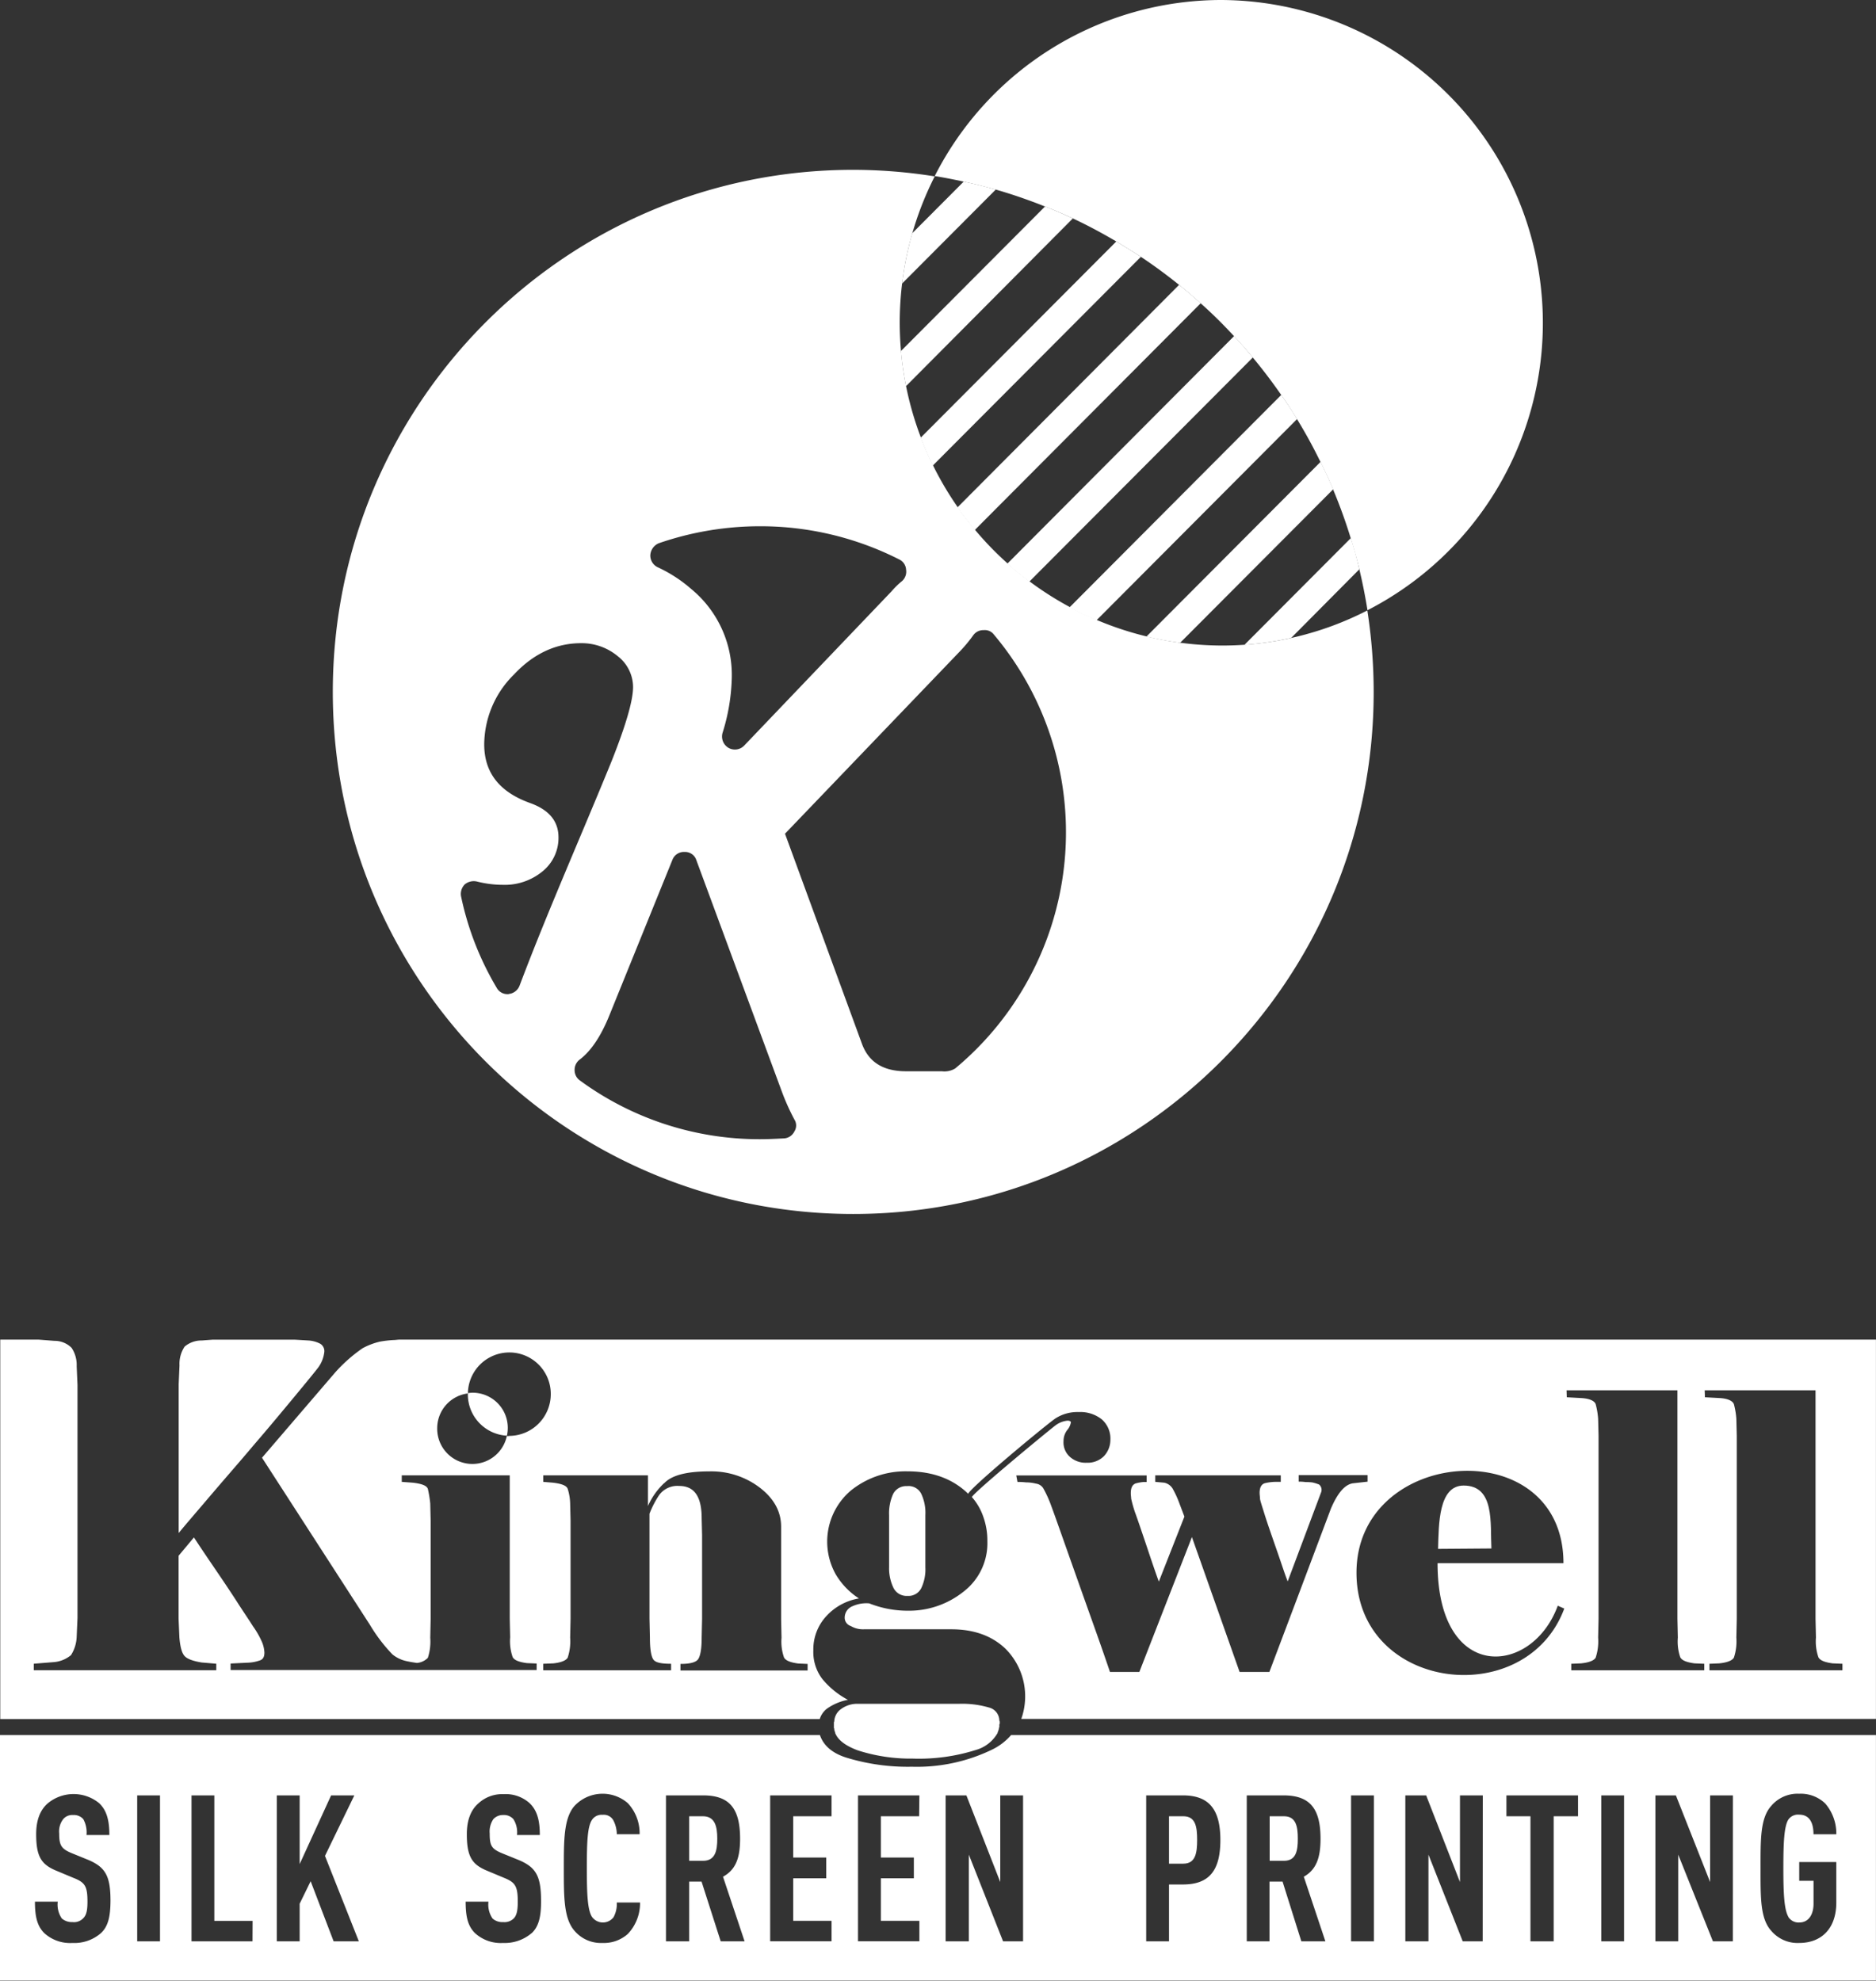 <svg id="Layer_1" data-name="Layer 1" xmlns="http://www.w3.org/2000/svg" viewBox="0 0 366.74 387.25"><rect x="0" y="0" width="366.74" height="387.25" fill="#333333" stroke="none"/><defs><style>.cls-1{fill:#fff;}</style></defs><path class="cls-1" d="M251.68,457.87H249v8.71h2.71c2.39,0,2.78-2,2.78-4.32S254.07,457.87,251.68,457.87Z" transform="translate(-114.27 -102.8)"/><path class="cls-1" d="M345.59,457.87H342.8v9.27h2.79c2.39,0,2.71-2.08,2.71-4.64S348,457.87,345.59,457.87Z" transform="translate(-114.27 -102.8)"/><path class="cls-1" d="M365.27,457.87h-2.79v8.71h2.79c2.39,0,2.71-2,2.71-4.32S367.66,457.87,365.27,457.87Z" transform="translate(-114.27 -102.8)"/><path class="cls-1" d="M311.93,442a11.65,11.65,0,0,1-3.86,2.91,33.71,33.71,0,0,1-15.53,3.28,41,41,0,0,1-12.75-1.76c-2.88-.89-4.56-2.43-5.23-4.43H114.27v48H481V442ZM134,480.72a7.89,7.89,0,0,1-5.57,1.92,7.49,7.49,0,0,1-5.5-1.92c-1.35-1.36-1.83-3.11-1.83-6.15h4.46a4.81,4.81,0,0,0,.79,3.28,3,3,0,0,0,2.08.71,2.49,2.49,0,0,0,2.15-.79c.63-.64.79-1.68.79-3.2,0-3-.47-3.76-2.71-4.64l-3.42-1.43c-2.87-1.2-3.9-2.72-3.9-7.12,0-2.63.71-4.71,2.31-6.07a7.91,7.91,0,0,1,10,0c1.52,1.44,2,3.44,2,6.23h-4.47a5.37,5.37,0,0,0-.63-3.11,2.45,2.45,0,0,0-2-.8,2.29,2.29,0,0,0-1.92.8,3.93,3.93,0,0,0-.79,2.79c0,2.32.4,3,2.39,3.84l3.34,1.36c3.35,1.44,4.3,3.19,4.3,8C135.85,477.37,135.46,479.36,134,480.72Zm11.55,1.6h-4.46V453.79h4.46Zm18.08,0H151.71V453.79h4.46v24.53h7.48Zm15.86,0L175,470.57l-2.15,4.4v7.35h-4.47V453.79h4.47v13.43L179,453.79h4.54l-5.74,11.83,6.62,16.7Zm38.71-1.6a8.08,8.08,0,0,1-5.58,1.92,7.47,7.47,0,0,1-5.49-1.92c-1.36-1.36-1.83-3.11-1.83-6.15h4.46a4.81,4.81,0,0,0,.79,3.28,2.83,2.83,0,0,0,2.07.71,2.56,2.56,0,0,0,2.15-.79c.56-.64.72-1.68.72-3.2,0-3-.48-3.76-2.63-4.64l-3.42-1.43c-2.87-1.2-3.91-2.72-3.91-7.12,0-2.63.72-4.71,2.31-6.07a6.83,6.83,0,0,1,4.86-1.76,7,7,0,0,1,5.1,1.76c1.51,1.44,2,3.44,2,6.23h-4.46a4.81,4.81,0,0,0-.71-3.11,2.46,2.46,0,0,0-2-.8,2.51,2.51,0,0,0-1.91.8,4.32,4.32,0,0,0-.72,2.79c0,2.32.32,3,2.31,3.84l3.35,1.36c3.43,1.44,4.38,3.19,4.38,8C220.05,477.37,219.65,479.36,218.22,480.72Zm18.8.16a7,7,0,0,1-4.94,1.76,6.77,6.77,0,0,1-5.5-2.4c-2.07-2.39-2.07-6.55-2.07-12.14s0-9.83,2.07-12.23a7.52,7.52,0,0,1,10.44-.56,8.62,8.62,0,0,1,2.31,6.07h-4.46a6,6,0,0,0-.72-2.79,2.14,2.14,0,0,0-2.07-1,2.23,2.23,0,0,0-2.07,1c-.88,1.35-1,4.31-1,9.51s.16,8.07,1,9.43a2.62,2.62,0,0,0,4.22.08,5.48,5.48,0,0,0,.64-2.88h4.54A8.7,8.7,0,0,1,237,480.88Zm18.16,1.44-3.74-11.67H249v11.67h-4.54V453.79h7.25c5.17,0,7.24,2.56,7.24,8.47,0,3.52-.71,6-3.34,7.43l4.22,12.63Zm21.67-24.45h-7.49v8.07h6.45V470h-6.45v8.31h7.49v4h-12V453.79h12Zm17.12,0h-7.48v8.07h6.45V470h-6.45v8.31H294v4H282V453.79H294Zm20.32,24.45h-3.91l-6.69-16.94v16.94h-4.54V453.79h4.06l6.62,16.94V453.79h4.46Zm31.22-11.11H342.8v11.11h-4.46V453.79h7.17c5.1,0,7.33,2.72,7.33,8.71C352.84,468.26,350.85,471.21,345.51,471.21Zm23.18,11.11L365,470.65h-2.55v11.67H358V453.79h7.17c5.17,0,7.25,2.56,7.25,8.47,0,3.52-.72,6-3.27,7.43l4.22,12.63Zm14.18,0h-4.46V453.79h4.46Zm21.27,0h-3.9l-6.7-16.94v16.94H389V453.79h4.07l6.61,16.94V453.79h4.46Zm18.64-24.45H418v24.45h-4.54V457.87h-4.7v-4.08h14Zm9,24.45h-4.46V453.79h4.46Zm21.27,0h-3.9l-6.78-16.94v16.94h-4.46V453.79h4l6.69,16.94V453.79h4.46Zm10.83-4.79a2.35,2.35,0,0,0,2.15,1.11c1.91,0,2.79-1.67,2.79-3.67v-4.48H466v-3.67h7.25v7.91c0,5.19-3,7.91-7.25,7.91a6.73,6.73,0,0,1-5.49-2.4c-2.15-2.39-2.07-6.55-2.07-12.14s-.08-9.83,2.07-12.23a6.73,6.73,0,0,1,5.49-2.4,6.89,6.89,0,0,1,5.1,1.92,9,9,0,0,1,2.15,6h-4.46c0-1.6-.4-3.83-2.79-3.83a2.29,2.29,0,0,0-2.15,1c-.79,1.35-.95,4.31-.95,9.51S463.09,476.17,463.88,477.53Z" transform="translate(-114.27 -102.8)"/><path class="cls-1" d="M381.57,222.14A62,62,0,0,1,353.08,229,63.14,63.14,0,0,1,297,137.28,101.86,101.86,0,0,0,281.07,136c-56.15,0-101.74,45.65-101.74,102.07s45.59,102.06,101.74,102.06S382.81,294.43,382.81,238.1A103.64,103.64,0,0,0,381.57,222.14ZM243.06,209a60.65,60.65,0,0,1,19.79-3.32,59.93,59.93,0,0,1,27.21,6.49,2.35,2.35,0,0,1,1.34,2,2.46,2.46,0,0,1-.78,2.22,15.69,15.69,0,0,0-2.05,2l-28.79,30.14a2.52,2.52,0,0,1-3.08.48,2.57,2.57,0,0,1-1.18-2.93,38.63,38.63,0,0,0,1.81-10.92,21.75,21.75,0,0,0-7.88-17.17,27.45,27.45,0,0,0-6.55-4.27,2.54,2.54,0,0,1-1.5-2.37A2.7,2.7,0,0,1,243.06,209Zm-29.34,88.14a2.4,2.4,0,0,1-2.37-1.26,58.22,58.22,0,0,1-6.94-17.81,2.65,2.65,0,0,1,.71-2.37,2.76,2.76,0,0,1,2.45-.55,20.62,20.62,0,0,0,5,.63,11.59,11.59,0,0,0,7.73-2.61,8.41,8.41,0,0,0,3.15-6.65c0-3.16-1.81-5.38-5.52-6.72-6-2.14-9-5.94-9-11.48a19.34,19.34,0,0,1,5.84-13.68c3.86-4.12,8.28-6.1,13.09-6.1a11,11,0,0,1,7.17,2.54,7.69,7.69,0,0,1,3,6c0,2.69-1.42,7.52-4.18,14.48-5.83,14.32-12.54,29.43-18,43.91A2.55,2.55,0,0,1,213.72,297.12ZM269.56,324a2.41,2.41,0,0,1-2,1.35c-1.58.08-3.16.16-4.74.16A59.36,59.36,0,0,1,227.6,314a2.45,2.45,0,0,1-1-2,2.51,2.51,0,0,1,1-2.06c2.29-1.74,4.18-4.67,5.76-8.55l12.38-30.54a2.4,2.4,0,0,1,2.37-1.5,2.31,2.31,0,0,1,2.28,1.58l16.72,45.26a44.23,44.23,0,0,0,2.45,5.46A2.17,2.17,0,0,1,269.56,324ZM301,311.68a4.08,4.08,0,0,1-2.61.55h-7c-4.41,0-7.25-1.74-8.59-5.3l-15.07-41.14,34.15-35.61a29.31,29.31,0,0,0,2.69-3.24,2.39,2.39,0,0,1,2-.95,2.21,2.21,0,0,1,2,.87A60.05,60.05,0,0,1,301,311.68Z" transform="translate(-114.27 -102.8)"/><path class="cls-1" d="M206.6,375.07a6.25,6.25,0,0,0-.87.09c0,.06,0,.12,0,.18a8.08,8.08,0,0,0,7.64,8.13,6.88,6.88,0,0,0-6.75-8.4Z" transform="translate(-114.27 -102.8)"/><path class="cls-1" d="M291.66,414.79a2.79,2.79,0,0,0,2.71-1.52,8.55,8.55,0,0,0,.8-4.07V399a8.75,8.75,0,0,0-.8-4.16,2.77,2.77,0,0,0-2.79-1.51,2.86,2.86,0,0,0-2.7,1.51,9.19,9.19,0,0,0-.8,4.16V409.2a8.73,8.73,0,0,0,.88,4.07A2.85,2.85,0,0,0,291.66,414.79Z" transform="translate(-114.27 -102.8)"/><path class="cls-1" d="M307.59,436.61a18.6,18.6,0,0,0-5.89-.72H281.55a5.36,5.36,0,0,0-3.19,1.28,3.17,3.17,0,0,0-1,2.08v.16h-.07v1.28h.07v.39h.08v.24l.08.08v.16c.56,1.44,2.08,2.56,4.47,3.44a33.77,33.77,0,0,0,10.75,1.6,36.87,36.87,0,0,0,12.27-1.68,7.11,7.11,0,0,0,4.3-3.36v-.16l.08-.08v-.16h.08v-.24l.08-.08v-.31h.08v-.64l.08-.08v-.56h-.08A2.65,2.65,0,0,0,307.59,436.61Z" transform="translate(-114.27 -102.8)"/><path class="cls-1" d="M164.13,385c3-3.44,11.07-13.19,12.11-14.55a6.35,6.35,0,0,0,1.43-3.36,1.68,1.68,0,0,0-.79-1.59,5.72,5.72,0,0,0-2.31-.64l-2.71-.16h-16l-2.15.16a5.07,5.07,0,0,0-3.35,1.2,6.07,6.07,0,0,0-1,3.67l-.16,3.68v29.09c1.51-1.84,3.66-4.32,6.45-7.6S161.26,388.42,164.13,385Z" transform="translate(-114.27 -102.8)"/><path class="cls-1" d="M400.4,393.22c-4.94,0-4.86,7.59-5,12.38l10.43-.08C405.57,400.65,406.53,393.22,400.4,393.22Z" transform="translate(-114.27 -102.8)"/><path class="cls-1" d="M274.52,438.87a4.12,4.12,0,0,1,1.37-2,10.36,10.36,0,0,1,4.14-1.76,16.51,16.51,0,0,1-5-4.07,8.68,8.68,0,0,1-1.76-5.6,9.56,9.56,0,0,1,2.63-6.79,11.08,11.08,0,0,1,6.29-3.36,14.24,14.24,0,0,1-4.54-4.71,13.09,13.09,0,0,1,2.95-16.38,17,17,0,0,1,11.07-3.76c4.86,0,8.85,1.44,11.87,4.39.56-1.35,15.85-14,17.13-14.78a7.9,7.9,0,0,1,4.46-1.2,6.74,6.74,0,0,1,4.54,1.44,5,5,0,0,1,1.67,4,4.64,4.64,0,0,1-1.27,3.19,4.5,4.5,0,0,1-3.35,1.28,4.63,4.63,0,0,1-3.26-1.12,3.77,3.77,0,0,1-1.28-3.11,3.51,3.51,0,0,1,.72-2.16,3.08,3.08,0,0,0,.72-1.52c0-.16-.24-.32-.64-.32a4.63,4.63,0,0,0-2.31.88c-.8.56-15.85,12.95-16.41,14.06a11.29,11.29,0,0,1,2.23,3.84,13.73,13.73,0,0,1,.8,4.79,11.92,11.92,0,0,1-4.62,9.83,17.07,17.07,0,0,1-10.92,3.76,20.47,20.47,0,0,1-7.56-1.44,6.59,6.59,0,0,0-3.27.56A2.4,2.4,0,0,0,279.4,419a1.69,1.69,0,0,0,1.19,1.68,4.66,4.66,0,0,0,2.55.64h17.13c4.38,0,7.88,1.27,10.51,3.75a13.18,13.18,0,0,1,3.14,13.77H481V364.69H192.41c-.4,0-.8.08-1.11.08a21.13,21.13,0,0,0-2.79.32,13.55,13.55,0,0,0-3.35,1.28,29.72,29.72,0,0,0-5.41,4.79l-14.26,16.62,21.11,32.69a31.53,31.53,0,0,0,4.38,5.75,6.55,6.55,0,0,0,2.94,1.36c.72.16,1.36.24,1.84.32a3.38,3.38,0,0,0,2.15-1,10.26,10.26,0,0,0,.47-3.92l.08-3.67V400.09l-.08-3.36a23.89,23.89,0,0,0-.47-2.87c-.24-.64-1.2-1-2.95-1.2l-2.15-.16v-1.28h21.11v28l.08,3.67a9.44,9.44,0,0,0,.48,3.84c.31.64,1.27,1,2.78,1.2l1.92.08v1.28H159.35v-1.28l3.35-.16a7.92,7.92,0,0,0,2.47-.48c.56-.24.79-.72.79-1.52a6.33,6.33,0,0,0-.39-1.84,16.5,16.5,0,0,0-1.84-3.27c-.95-1.52-2.07-3.12-3.26-5-3-4.63-5.26-7.75-8.29-12.38l-3,3.59v12.31l.16,3.67c.16,1.84.47,3,1,3.6s1.67,1,3.35,1.28l2.86.24v1.28H120.88v-1.28l4-.32a6,6,0,0,0,3.27-1.36,7.16,7.16,0,0,0,1.11-3.6l.16-3.67V373.56l-.16-3.68a6,6,0,0,0-1-3.59,4.7,4.7,0,0,0-3.35-1.36l-3.11-.24h-7.48v74.18Zm173-64.27h21.67v44.67l.08,3.67a9.44,9.44,0,0,0,.48,3.84c.32.64,1.27,1,2.79,1.2l1.91.08v1.28h-26v-1.28l1.91-.08c1.59-.16,2.55-.56,2.87-1.12a10.2,10.2,0,0,0,.48-3.92l.08-3.67v-35.8l-.08-3.28a15.08,15.08,0,0,0-.48-2.88c-.24-.64-1.2-1.12-2.87-1.2l-2.79-.15Zm-27,0h21.67v44.67l.08,3.67a9.5,9.5,0,0,0,.47,3.84c.32.64,1.28,1,2.79,1.2l1.91.08v1.28h-26v-1.28l1.91-.08c1.59-.16,2.55-.56,2.86-1.12a10.2,10.2,0,0,0,.48-3.92l.08-3.67v-35.8l-.08-3.28a15.08,15.08,0,0,0-.48-2.88c-.23-.64-1.19-1.12-2.94-1.2l-2.71-.15Zm-.56,33.8H395.3c0,23.49,18.48,22.06,23.5,8.31l1.27.56c-7.49,20.14-40.62,16.14-40.62-7C379.45,385.54,419.91,382.59,419.91,408.4ZM335.4,395.77a26.44,26.44,0,0,0,.71,2.56c.48,1.28,1.2,3.44,2.23,6.47.8,2.4,1.6,4.8,2.47,7.2l5-12.71-1-2.64a19.05,19.05,0,0,0-1.19-2.63,2.53,2.53,0,0,0-1.75-1.36l-1.76-.16v-1.28h24.54v1.28h-1.2a9.64,9.64,0,0,0-1.83.24c-.71.16-1.11.8-1.11,1.91,0,.4.08.8.08,1.12s.39,1.44.87,3,1.36,4.08,2.47,7.27,1.36,4.08,2.07,5.92l6.54-17.43a1.35,1.35,0,0,0-.4-1.51,8.25,8.25,0,0,0-1.28-.4,9.06,9.06,0,0,0-1.35-.08,8.23,8.23,0,0,0-1.36-.08v-1.28h13.47v1.28l-2.87.32c-1.59.24-3,1.91-4.3,4.95L368,414.87l-5.58,14.79h-5.82l-9.32-26.37L337,429.66h-5.74c-.79-2.32-1.59-4.64-2.47-7.12s-2.39-6.71-4.62-13-3.66-10.39-4.38-12.31a22.3,22.3,0,0,0-1.59-3.51,2,2,0,0,0-1.43-.88,7.89,7.89,0,0,0-1.92-.24,12.17,12.17,0,0,0-1.67-.08l-.24-1.28h25.49v1.28h-.56a8.52,8.52,0,0,0-1.43.24c-.72.16-1.11.8-1.11,1.91C335.32,395.05,335.4,395.45,335.4,395.77Zm-91.29-3c1.51-1.6,4.46-2.32,8.84-2.32a15.59,15.59,0,0,1,9.88,3.2c2.79,2.15,4.14,4.71,4.14,7.59v18.06l.08,3.67a9.44,9.44,0,0,0,.48,3.84c.32.64,1.27,1,2.79,1.2l1.83.08v1.28H247.29v-1.28c1.92,0,3.11-.32,3.51-1s.64-2,.64-4.16l.08-3.67V402.89l-.08-3.28c0-4.24-1.44-6.31-4.38-6.31a4.4,4.4,0,0,0-3.91,1.75,18.42,18.42,0,0,0-1.91,3.68v20.54l.08,3.67c0,2.24.24,3.6.64,4.24s1.51.88,3.5.88v1.28h-25v-1.28l2-.08c1.51-.16,2.47-.56,2.79-1.12a10.2,10.2,0,0,0,.48-3.92l.08-3.67V400.09l-.08-3.36a10.43,10.43,0,0,0-.48-2.87c-.24-.64-1.2-1-2.87-1.2l-1.91-.16v-1.28h20.47v6A13.72,13.72,0,0,1,244.11,392.74Zm-30.33-9.23c-.15,0-.28,0-.43,0A6.88,6.88,0,0,1,199.74,382a6.85,6.85,0,0,1,6-6.79,8.1,8.1,0,0,1,16.2.18A8.16,8.16,0,0,1,213.78,383.51Z" transform="translate(-114.27 -102.8)"/><path class="cls-1" d="M353.08,102.8A62.86,62.86,0,0,0,297,137.22c1.9.3,3.77.68,5.64,1.08,2.11.46,4.2,1,6.26,1.55,3.28.94,6.5,2.06,9.64,3.31q2.78,1.09,5.46,2.34c2.91,1.36,5.73,2.87,8.47,4.49,1.63,1,3.24,2,4.81,3q3.87,2.58,7.47,5.49c1.44,1.16,2.84,2.37,4.22,3.6,2.27,2,4.45,4.18,6.53,6.42,1.26,1.35,2.47,2.75,3.66,4.17q2.94,3.53,5.56,7.32c1.07,1.54,2.11,3.11,3.09,4.72q2.49,4.06,4.59,8.38c.87,1.76,1.7,3.54,2.46,5.36a100.84,100.84,0,0,1,3.45,9.52c.62,2,1.2,4.06,1.7,6.13q.94,3.94,1.59,8A63.14,63.14,0,0,0,353.08,102.8Z" transform="translate(-114.27 -102.8)"/><path class="cls-1" d="M372.43,193.09l-34.05,34.16a62.41,62.41,0,0,0,6.6,1.21l29.91-30C374.13,196.63,373.3,194.85,372.43,193.09Z" transform="translate(-114.27 -102.8)"/><path class="cls-1" d="M364.75,180l-41.4,41.54c1.71.92,3.47,1.77,5.27,2.53l39.22-39.35C366.86,183.1,365.82,181.53,364.75,180Z" transform="translate(-114.27 -102.8)"/><path class="cls-1" d="M355.53,168.5,311.19,213c1.38,1.23,2.8,2.41,4.29,3.52l43.71-43.84C358,171.25,356.79,169.85,355.53,168.5Z" transform="translate(-114.27 -102.8)"/><path class="cls-1" d="M344.78,158.48,301.44,202c1.06,1.52,2.19,3,3.38,4.43L349,162.08C347.62,160.85,346.22,159.64,344.78,158.48Z" transform="translate(-114.27 -102.8)"/><path class="cls-1" d="M332.5,150l-38.25,38.37q1.06,2.79,2.37,5.45L337.31,153C335.74,152,334.13,151,332.5,150Z" transform="translate(-114.27 -102.8)"/><path class="cls-1" d="M318.57,143.16l-28.18,28.27a62.22,62.22,0,0,0,1,6.86L324,145.5Q321.35,144.26,318.57,143.16Z" transform="translate(-114.27 -102.8)"/><path class="cls-1" d="M302.67,138.3l-10.06,10.09a63.91,63.91,0,0,0-2,9.85l18.33-18.39C306.87,139.27,304.78,138.76,302.67,138.3Z" transform="translate(-114.27 -102.8)"/><path class="cls-1" d="M378.34,208l-20.79,20.86a62.37,62.37,0,0,0,9.13-1.34L380,214.1C379.54,212,379,210,378.34,208Z" transform="translate(-114.27 -102.8)"/></svg>